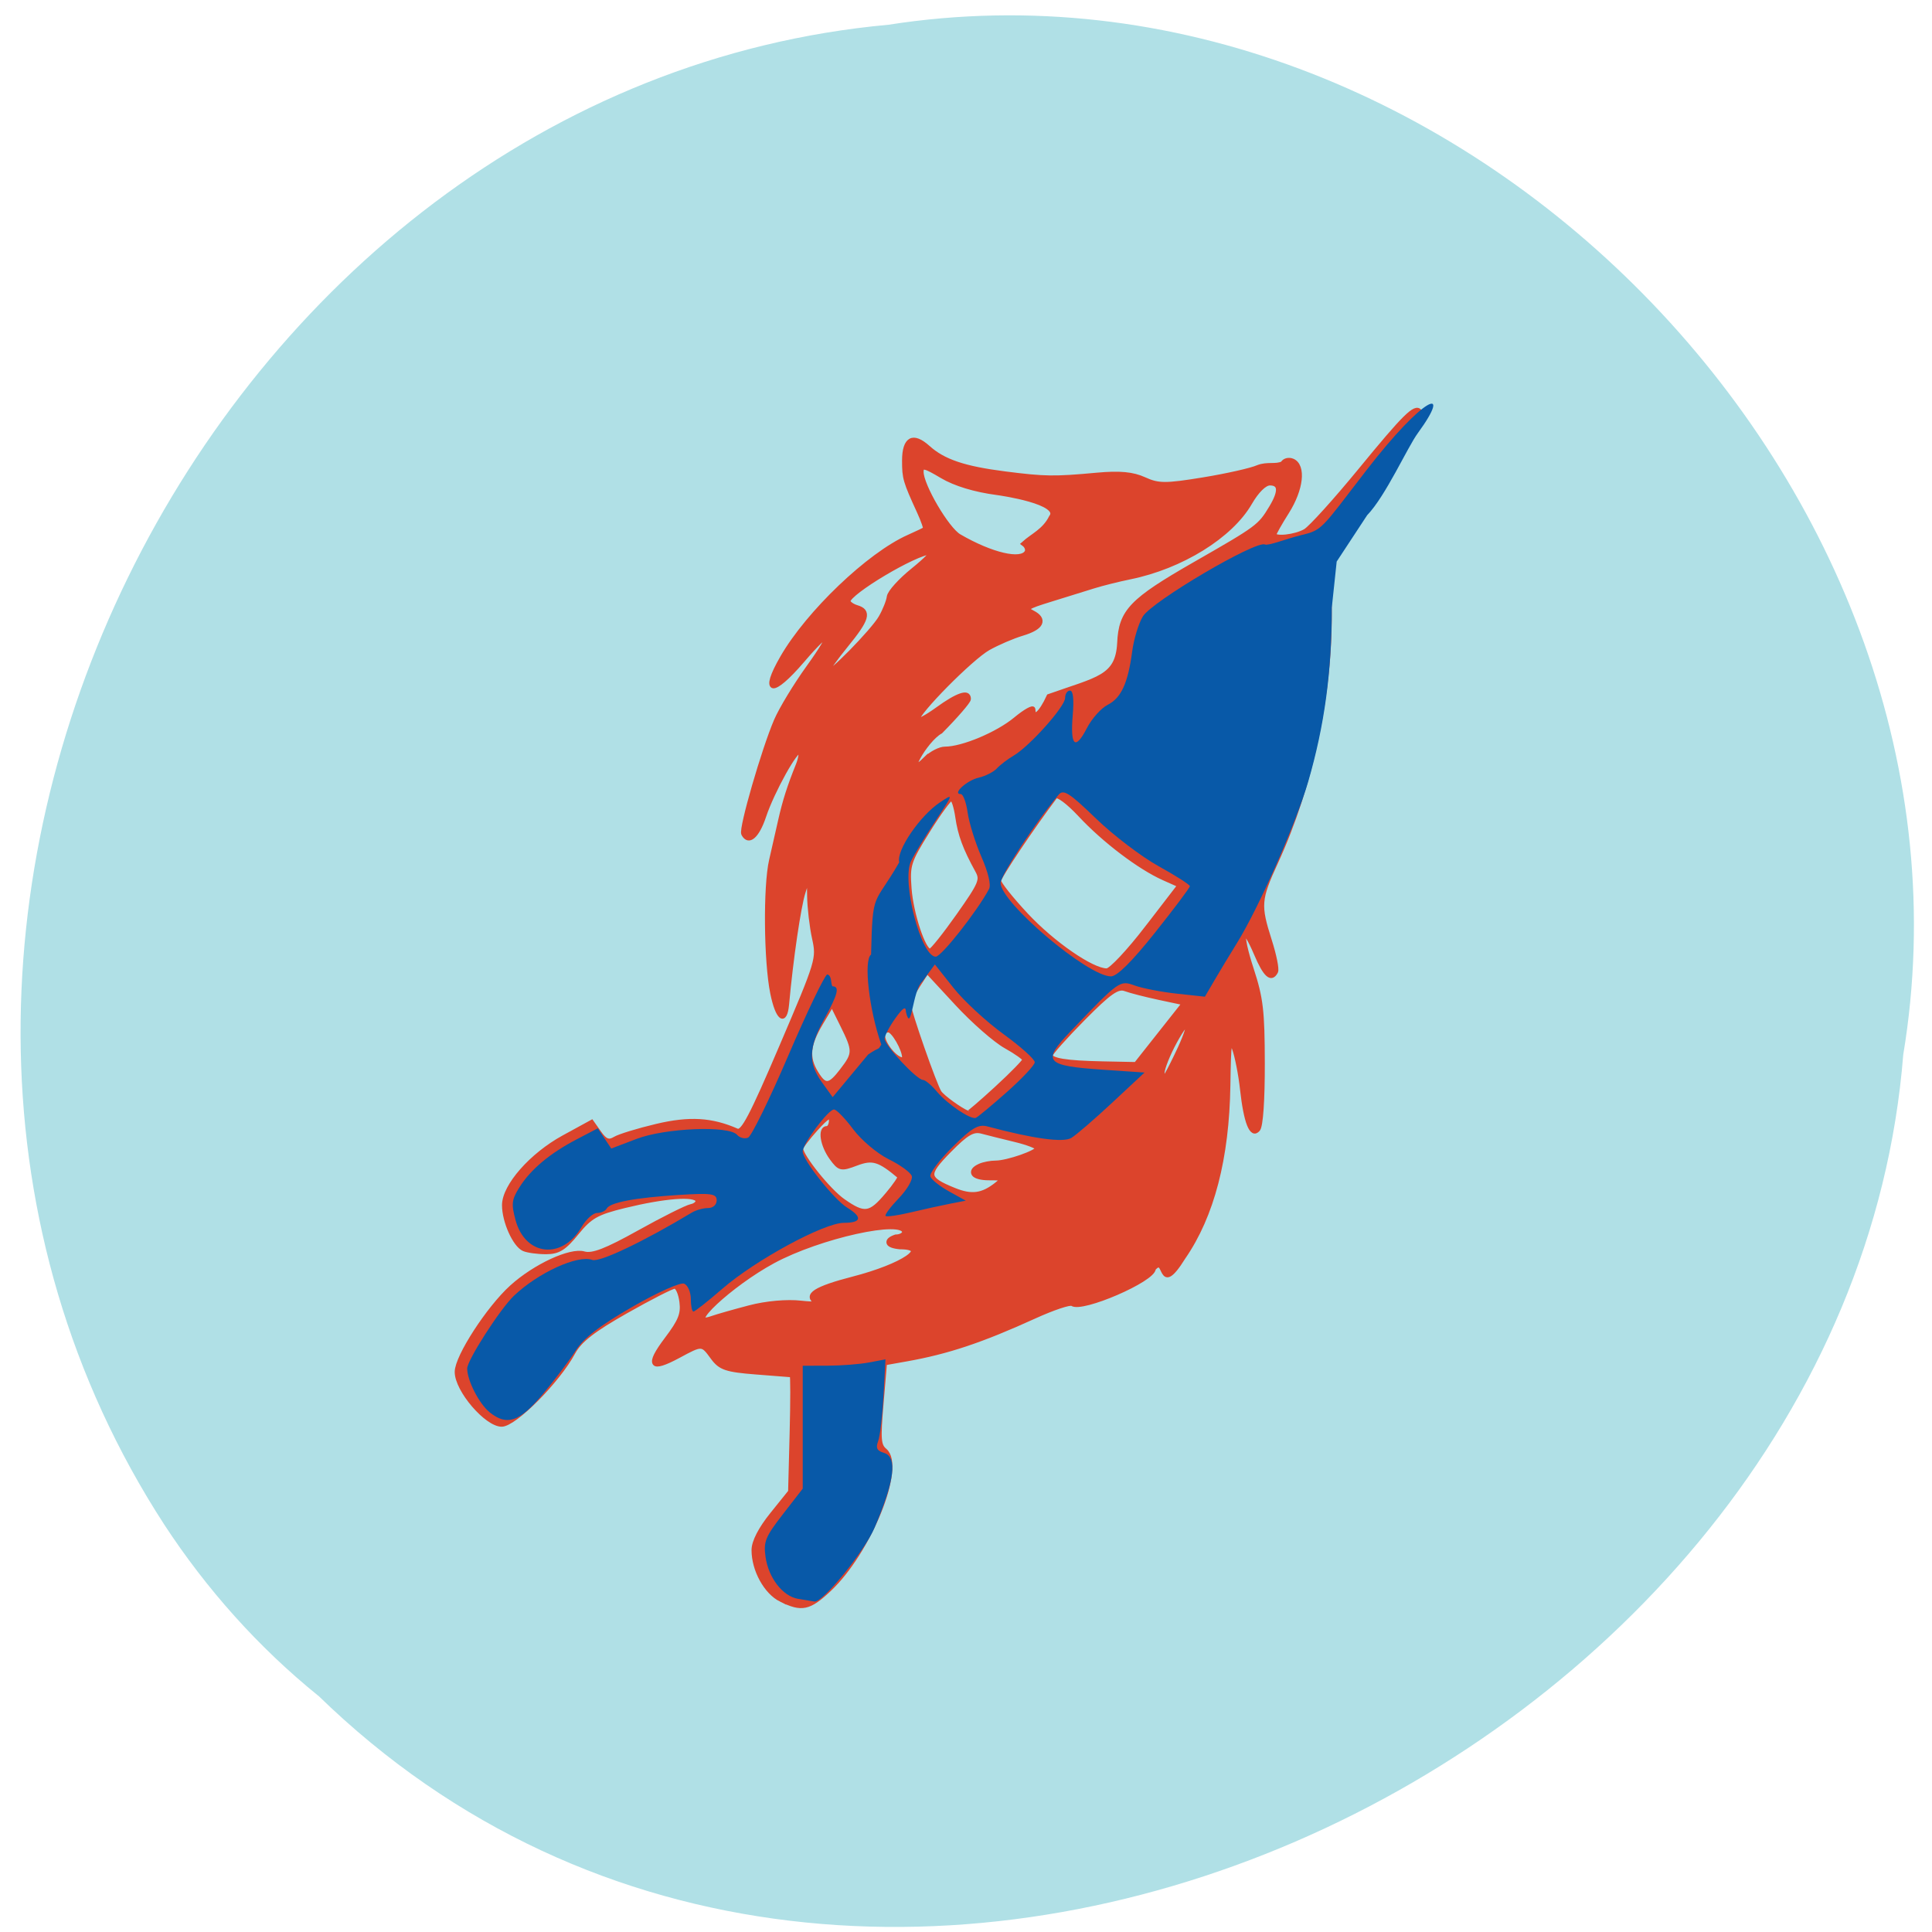 <svg xmlns="http://www.w3.org/2000/svg" viewBox="0 0 256 256"><path d="m 42.16 224.67 c 72.73 70.836 202.57 9.07 210.03 -84.92 12.458 -74.876 -59.37 -148.23 -134.47 -136.47 -90.21 8.238 -146.51 120.8 -95.94 198.76 c 5.574 8.517 12.444 16.223 20.373 22.641 z" fill="#b0e0e6" color="#000"/><g transform="matrix(0.57 0 0 0.653 56.995 42.17)"><path d="m 81.53 259.96 c -3.493 -1.519 -6.315 -5.992 -6.315 -10.01 0 -1.636 1.547 -4.25 4.25 -7.182 l 4.25 -4.61 l 0.355 -11.867 c 0.195 -6.527 0.195 -11.879 0 -11.894 -0.195 -0.014 -3.955 -0.272 -8.355 -0.572 -6.877 -0.469 -8.286 -0.887 -10.04 -2.974 -2.469 -2.942 -2.398 -2.939 -7.94 -0.333 -6.477 3.045 -7.369 2.01 -2.805 -3.268 3.245 -3.749 3.888 -5.159 3.514 -7.708 -0.252 -1.715 -0.965 -3.119 -1.586 -3.119 -0.62 0 -5.721 2.271 -11.334 5.05 -7.579 3.748 -10.726 5.889 -12.228 8.319 -3.597 5.82 -13.634 14.635 -16.664 14.635 -3.551 0 -10.419 -6.999 -10.419 -10.618 0 -3.02 7.337 -12.902 12.734 -17.16 5.403 -4.262 13.65 -7.594 16.822 -6.798 1.949 0.489 5.143 -0.586 12.772 -4.299 5.595 -2.723 11.04 -5.103 12.1 -5.289 1.061 -0.185 1.736 -0.787 1.5 -1.337 -0.566 -1.321 -7.648 -0.846 -16.929 1.134 -6.452 1.377 -8 2.143 -11.1 5.483 -2.885 3.114 -4.303 3.882 -7.168 3.882 -1.965 0 -4.3 -0.28 -5.191 -0.621 -2.092 -0.803 -4.545 -5.567 -4.545 -8.826 0 -3.853 6.322 -10.127 13.803 -13.697 l 6.556 -3.129 l 1.777 2.195 c 1.369 1.691 2.193 1.972 3.59 1.225 0.997 -0.534 5.37 -1.705 9.719 -2.603 7.618 -1.574 12.788 -1.309 18.691 0.956 1.309 0.502 3.355 -2.891 10.321 -17.12 8.527 -17.41 8.669 -17.821 7.615 -22.01 -0.591 -2.345 -1.105 -6.202 -1.144 -8.571 l -0.07 -4.307 l -1.29 3.5 c -1.082 2.936 -2.86 13.514 -3.83 22.79 -0.424 4.05 -2.192 2.855 -3.386 -2.29 -1.502 -6.468 -1.656 -21.611 -0.274 -26.884 0.594 -2.264 1.545 -5.916 2.114 -8.116 1.019 -3.939 2.071 -6.819 4.109 -11.248 0.569 -1.237 0.789 -2.494 0.489 -2.794 -0.797 -0.797 -6.437 8.05 -8.386 13.152 -1.547 4.05 -3.566 5.557 -4.79 3.575 -0.617 -0.998 4.717 -17.09 7.596 -22.925 1.151 -2.332 4.51 -7.169 7.464 -10.75 6.355 -7.704 5.614 -8.583 -1.296 -1.536 -7.01 7.149 -9.618 6.879 -4.745 -0.492 6.04 -9.134 20.15 -20.889 29.367 -24.468 1.925 -0.747 3.656 -1.475 3.847 -1.617 0.191 -0.142 -0.436 -1.752 -1.393 -3.577 -3.265 -6.228 -3.455 -6.795 -3.455 -10.337 0 -4.435 2.041 -5.382 5.586 -2.593 3.561 2.801 8.354 4.213 17.914 5.275 9.226 1.026 11.344 1.051 21.31 0.252 5.284 -0.423 8.337 -0.175 11.02 0.897 3.251 1.301 4.928 1.307 13.69 0.053 5.492 -0.786 11.195 -1.909 12.674 -2.494 2.175 -0.756 4.213 -0.095 5.752 -0.778 0.395 -0.639 1.47 -0.874 2.388 -0.521 2.608 1 2 5.667 -1.33 10.268 -1.65 2.278 -3 4.37 -3 4.65 0 0.961 4.907 0.508 7.203 -0.665 1.263 -0.645 7.02 -6.204 12.797 -12.354 10.35 -11.02 12.732 -13.07 13.858 -11.949 0.702 0.702 0.863 0.472 -11.272 16.15 l -9.915 12.813 l 0.205 10.504 c 0.34 17.395 -4.181 36.24 -12.469 51.972 -3.964 7.524 -4.074 8.738 -1.439 15.945 1.082 2.961 1.731 5.767 1.441 6.236 -1.108 1.793 -2.511 0.694 -4.597 -3.598 -3.238 -6.665 -3.934 -4.54 -1.043 3.186 2.195 5.867 2.534 8.393 2.556 19.04 0.015 7.507 -0.395 12.695 -1.057 13.357 -1.53 1.53 -2.86 -1.388 -3.71 -8.132 -0.381 -3.03 -1.225 -6.759 -1.875 -8.297 -1.026 -2.426 -1.206 -1.43 -1.36 7.5 -0.254 14.796 -3.732 26.475 -10.386 34.876 -5.952 8.356 -3.837 -0.808 -6.937 2.297 0 2.236 -16.708 8.54 -18.955 7.151 -0.5 -0.309 -4.427 0.838 -8.727 2.548 -12.346 4.911 -20.2 7.2 -29.818 8.691 l -5 0.775 l -0.812 8.323 c -0.705 7.223 -0.591 8.485 0.859 9.545 4.323 3.161 -3.674 20.463 -12.984 28.09 -4.654 3.813 -6.423 4.133 -11.248 2.034 z m -7.315 -59.17 c 3.878 -0.887 8.718 -1.267 12 -0.942 3.03 0.299 4.669 0.193 3.653 -0.236 -2.905 -1.228 -0.246 -2.707 8.335 -4.635 11.748 -2.641 18.321 -6.551 11.01 -6.551 -3.143 -0.257 -3.51 -1.246 -1 -2 1.1 0 2 -0.45 2 -1 0 -3.02 -19.728 0.786 -30.5 5.888 -9.92 4.699 -20.934 13.707 -14.25 11.655 1.237 -0.38 5.175 -1.36 8.75 -2.177 z m 31.985 -22.85 c 1.858 -1.917 3.184 -3.628 2.946 -3.803 -4.774 -3.513 -6.285 -3.916 -10.04 -2.677 -3.588 1.184 -3.955 1.113 -5.828 -1.136 -2.125 -2.552 -2.729 -5.9 -1.065 -5.9 0.55 0 1 -0.763 1 -1.696 0 -1.272 -0.876 -0.847 -3.5 1.696 -1.925 1.866 -3.5 3.692 -3.5 4.059 0 1.6 6.47 8.637 9.825 10.686 4.928 3.01 6.2 2.856 10.16 -1.23 z m 25.487 -2.15 c 1.824 -1.262 1.692 -1.365 -1.75 -1.365 -3.808 0 -4.976 -1.305 -2.141 -2.393 0.87 -0.334 2.505 -0.607 3.634 -0.607 2.76 0 9.784 -2.147 9.784 -2.991 0 -0.371 -2.363 -1.172 -5.25 -1.779 -2.887 -0.608 -6.375 -1.368 -7.75 -1.689 -1.984 -0.464 -3.532 0.332 -7.5 3.858 -5.566 4.945 -5.448 5.796 1.125 8.125 4.04 1.433 6.527 1.141 9.848 -1.157 z m 0.064 -19.545 c 3.555 -2.849 6.463 -5.459 6.463 -5.801 0 -0.342 -1.995 -1.59 -4.433 -2.775 -2.438 -1.185 -7.54 -5.084 -11.336 -8.666 l -6.904 -6.512 l -2.164 2.926 c -1.19 1.609 -2.161 3.282 -2.159 3.717 0.008 1.378 6.158 16.736 7.227 18.05 0.802 0.984 4.725 3.46 6.555 4.137 0.158 0.058 3.195 -2.225 6.75 -5.073 z m -36.02 -3.571 c 3.03 -3.44 3.034 -4.077 0.093 -9.255 l -2.391 -4.209 l -2.609 3.839 c -2.992 4.404 -3.261 6.999 -1.052 10.153 2.025 2.892 3.03 2.803 5.96 -0.527 z m 78.52 -4.46 c 3.037 -5.745 2.277 -6.853 -1.058 -1.543 -1.64 2.611 -2.974 5.536 -2.966 6.5 0.013 1.506 0.159 1.542 1.039 0.253 0.563 -0.825 1.906 -3.17 2.985 -5.21 z m -4.543 -3.04 l 5.663 -6.25 l -5.829 -1.084 c -3.206 -0.596 -6.796 -1.4 -7.978 -1.785 -1.722 -0.562 -3.659 0.631 -9.75 6.01 -4.181 3.69 -7.601 7.05 -7.601 7.466 0 1.101 3.489 1.606 12.166 1.76 l 7.666 0.136 z m -59.5 4.797 c 0 -1.671 -2.558 -5.547 -3.661 -5.547 -1.831 0 -1.683 1.963 0.316 4.171 1.531 1.692 3.345 2.438 3.345 1.376 z m 56.42 -26.24 l 7.664 -8.695 l -3.79 -1.477 c -5.619 -2.189 -13.828 -7.621 -19.416 -12.848 -2.797 -2.617 -5.284 -4.222 -5.734 -3.703 -5.454 6.296 -13.14 16.322 -13.14 17.14 0 0.576 2.868 3.731 6.374 7.01 6.187 5.787 15.281 11.267 18.699 11.267 0.924 0 5.128 -3.913 9.343 -8.695 z m -43.874 -2.443 c 5.263 -6.514 5.651 -7.322 4.435 -9.25 -2.868 -4.548 -4.02 -7.261 -4.614 -10.862 -0.34 -2.062 -0.971 -3.75 -1.403 -3.75 -0.431 0 -2.901 2.966 -5.488 6.592 -4.422 6.197 -4.678 6.901 -4.266 11.75 0.433 5.098 3.297 12.658 4.796 12.658 0.425 0 3.369 -3.212 6.541 -7.138 z m -7.542 -31.862 c 1.268 -1.1 3.28 -2 4.472 -2 4.071 0 12.197 -2.978 16.365 -5.996 2.29 -1.659 4.164 -2.563 4.164 -2.01 0 2.135 1.732 0.847 3.58 -2.662 11.377 -3.531 15.988 -3.777 16.417 -10.831 0.318 -6.388 2.742 -8.601 17.522 -15.991 14.754 -7.377 15.08 -7.588 17.772 -11.482 2.258 -3.266 2.161 -5.03 -0.277 -5.03 -1.208 0 -3.02 1.562 -4.626 3.989 -4.461 6.742 -15.942 12.947 -27.889 15.07 -2.75 0.49 -6.575 1.325 -8.5 1.856 -1.925 0.531 -6.401 1.744 -9.947 2.696 -5.683 1.525 -6.183 1.847 -4.222 2.723 3.118 1.391 2.201 2.985 -2.406 4.183 -2.159 0.561 -5.691 1.887 -7.849 2.946 -4 1.963 -16.577 13.06 -16.577 14.626 0 0.475 2.113 -0.477 4.696 -2.115 4.66 -2.955 7.304 -3.736 7.304 -2.156 0 0.452 -2.925 3.406 -6.5 6.565 -3.641 1.718 -9.03 10.391 -3.5 5.613 z m -10.473 -28.681 c 0.928 -1.417 1.79 -3.306 1.915 -4.197 0.125 -0.892 2.629 -3.309 5.563 -5.371 2.935 -2.063 4.818 -3.75 4.185 -3.75 -3.407 0 -19.19 8.199 -19.19 9.969 0 0.439 0.9 1.033 2 1.321 2.974 0.778 2.478 2.284 -2.5 7.607 -2.475 2.646 -4.5 5.136 -4.5 5.534 0 1.175 10.688 -8.306 12.527 -11.11 z m 33.93 -13.249 c 0.316 -0.512 0.005 -1.297 -0.691 -1.744 2.01 -1.595 4.783 -2.561 6.345 -5.326 2.805 -3.178 -11.947 -4.978 -12.545 -5.05 -5.128 -0.585 -9.779 -1.814 -12.809 -3.387 -4.097 -2.125 -4.757 -2.239 -4.757 -0.815 0 2.793 5.97 11.683 8.813 13.12 7.473 3.788 14.403 5.204 15.644 3.195 z" fill="#dc442c" stroke="#dc442c"/><path d="m 85.49 259.85 c -3.549 -0.547 -6.83 -4.256 -7.519 -8.499 -0.503 -3.098 -0.048 -4.074 4.04 -8.677 l 4.606 -5.186 v -12.467 v -12.467 l 5.75 -0.011 c 3.162 -0.006 7.49 -0.298 9.617 -0.65 l 3.867 -0.639 l -0.457 7.4 c -0.251 4.07 -0.812 8.214 -1.247 9.209 -0.599 1.371 -0.274 1.945 1.34 2.367 3.192 0.835 2.512 5.599 -2.165 15.178 -2.358 4.83 -12.05 15.231 -13.976 14.996 -0.676 -0.082 -2.411 -0.332 -3.856 -0.555 z m -71.66 -37.856 c -2.434 -1.705 -5.217 -6.441 -5.217 -8.878 0 -1.688 7.633 -12.06 10.85 -14.745 5.608 -4.679 14.832 -8.369 18.226 -7.292 1.694 0.538 11.844 -3.675 23.16 -9.613 0.955 -0.501 2.643 -0.911 3.75 -0.911 1.164 0 2.01 -0.663 2.01 -1.571 0 -1.345 -1.259 -1.502 -8.75 -1.089 -10.224 0.563 -16.05 1.523 -16.818 2.77 -0.302 0.489 -1.311 0.891 -2.241 0.892 -0.93 0.002 -2.552 1.288 -3.604 2.858 -4.489 6.701 -13.1 5.889 -15.352 -1.447 -1 -3.26 -0.889 -4.091 0.88 -6.575 2.582 -3.626 7.07 -6.92 13.314 -9.768 l 4.929 -2.249 l 1.571 2.05 l 1.571 2.05 l 5.905 -1.961 c 6.663 -2.213 21.419 -2.737 23.328 -0.829 0.623 0.623 1.779 0.885 2.568 0.582 0.79 -0.303 4.982 -7.769 9.317 -16.59 4.335 -8.822 8.421 -16.261 9.08 -16.531 1.11 0.202 0.784 1.746 1.194 2.406 1.769 0 1.312 1.607 -1.893 6.661 -3.645 5.747 -3.77 8.894 -0.512 12.839 l 2.478 3 l 4.123 -4.325 l 4.123 -4.325 c 2.887 -1.732 2.175 -0.716 3.061 -2.026 -2.85 -7.06 -4.163 -17.16 -2.374 -18.262 0.359 -13.302 0.602 -9.668 6.548 -18.727 -0.746 -2.349 4.789 -9.444 9.501 -12.178 3.17 -1.84 3.168 -1.832 -1.24 4 -2.429 3.214 -4.928 6.818 -5.553 8.01 -2.177 4.148 2.367 19.344 5.779 19.326 1.313 -0.007 9.612 -9.205 12.386 -13.729 0.507 -0.826 -0.173 -3.333 -1.778 -6.551 -1.429 -2.867 -2.868 -6.9 -3.198 -8.962 -0.33 -2.062 -1.048 -3.75 -1.595 -3.75 -2.069 0 1.396 -2.779 4.152 -3.33 1.571 -0.314 3.474 -1.156 4.228 -1.871 0.754 -0.715 2.516 -1.889 3.917 -2.609 3.741 -1.925 11.954 -9.958 11.954 -11.694 0 -0.823 0.507 -1.496 1.127 -1.496 0.751 0 0.966 1.679 0.644 5.03 -0.599 6.236 0.59 7.168 3.295 2.583 1.137 -1.927 3.311 -4.055 4.832 -4.728 3.144 -1.391 4.72 -4.398 5.707 -10.885 0.377 -2.475 1.49 -5.653 2.475 -7.06 2.132 -3.052 26.2 -15.428 28.376 -14.593 0.81 0.311 5.105 -1.195 8.158 -1.835 5.336 -1.119 4.716 -1.104 15.458 -13.25 13.328 -15.07 20.21 -17.417 11.922 -7.505 -2.426 2.901 -7.48 12.772 -11.777 16.655 l -7.082 9.404 l -1.136 9.355 c -0.002 13.03 -1.695 23.923 -5.494 35.33 -2.817 8.462 -11.449 25.531 -16.544 32.713 -1.672 2.358 -4.04 5.775 -5.251 7.593 l -2.211 3.306 l -6.5 -0.614 c -3.575 -0.338 -7.972 -1.076 -9.772 -1.641 -3.542 -1.112 -3.549 -1.107 -14.978 9.31 -6.731 6.135 -5.904 6.97 7.695 7.771 l 9.525 0.561 l -7.485 6.094 c -4.117 3.351 -8.403 6.579 -9.524 7.172 -1.894 1 -8.785 0.179 -19.54 -2.332 -2.093 -0.489 -3.626 0.306 -8.13 4.214 -3.052 2.649 -5.354 5.326 -5.115 5.95 0.239 0.624 2.191 1.982 4.336 3.02 l 3.901 1.884 l -3.707 0.63 c -2.039 0.347 -6.142 1.136 -9.119 1.755 -2.977 0.618 -5.598 0.939 -5.825 0.712 -0.227 -0.227 1.165 -1.848 3.093 -3.603 1.928 -1.755 3.279 -3.779 3 -4.5 -0.276 -0.72 -2.682 -2.247 -5.345 -3.393 -2.676 -1.151 -6.378 -3.877 -8.274 -6.092 -1.887 -2.205 -3.894 -4.01 -4.458 -4.01 -1.333 0 -7.281 6.96 -7.281 8.52 0 1.736 7.305 9.77 10.379 11.415 3.588 1.92 3.286 3.065 -0.809 3.065 -4.598 0 -20.541 7.546 -28.21 13.352 -3.375 2.556 -6.413 4.648 -6.75 4.648 -0.337 0 -0.613 -1.139 -0.613 -2.531 0 -1.392 -0.693 -2.797 -1.539 -3.122 -0.855 -0.328 -6.233 1.771 -12.09 4.72 -7.568 3.808 -11.287 6.318 -13.147 8.872 -1.426 1.959 -4.857 5.924 -7.623 8.812 -5.418 5.654 -8.335 6.524 -12.382 3.689 z m 120.19 -64.939 c 3.56 -2.75 6.499 -5.484 6.531 -6.075 0.032 -0.592 -3.228 -3.157 -7.244 -5.701 -4.02 -2.544 -9.253 -6.77 -11.638 -9.39 l -4.337 -4.765 l -2.92 3.466 c -2.303 1.754 -2.524 10.852 -3.808 6.157 -0.004 -1.235 -0.667 -0.883 -2.464 1.309 -1.352 1.65 -2.475 3.51 -2.495 4.134 -0.041 1.306 7.492 8.366 8.926 8.366 0.526 0 1.987 1.074 3.247 2.386 2.4 2.5 7.778 5.677 9.01 5.321 0.395 -0.114 3.632 -2.458 7.193 -5.208 z m 34.48 -32.381 c 4.46 -4.885 8.108 -9.128 8.108 -9.43 0 -0.302 -3.262 -2.123 -7.25 -4.048 -3.988 -1.924 -10.553 -6.287 -14.59 -9.694 -6.176 -5.213 -7.55 -5.977 -8.662 -4.821 -5.306 5.518 -13.498 16.385 -13.498 17.906 0 3.972 20.228 18.926 25.642 18.956 1.428 0.008 4.845 -2.949 10.25 -8.87 z" fill="#0859a8"/></g></svg>